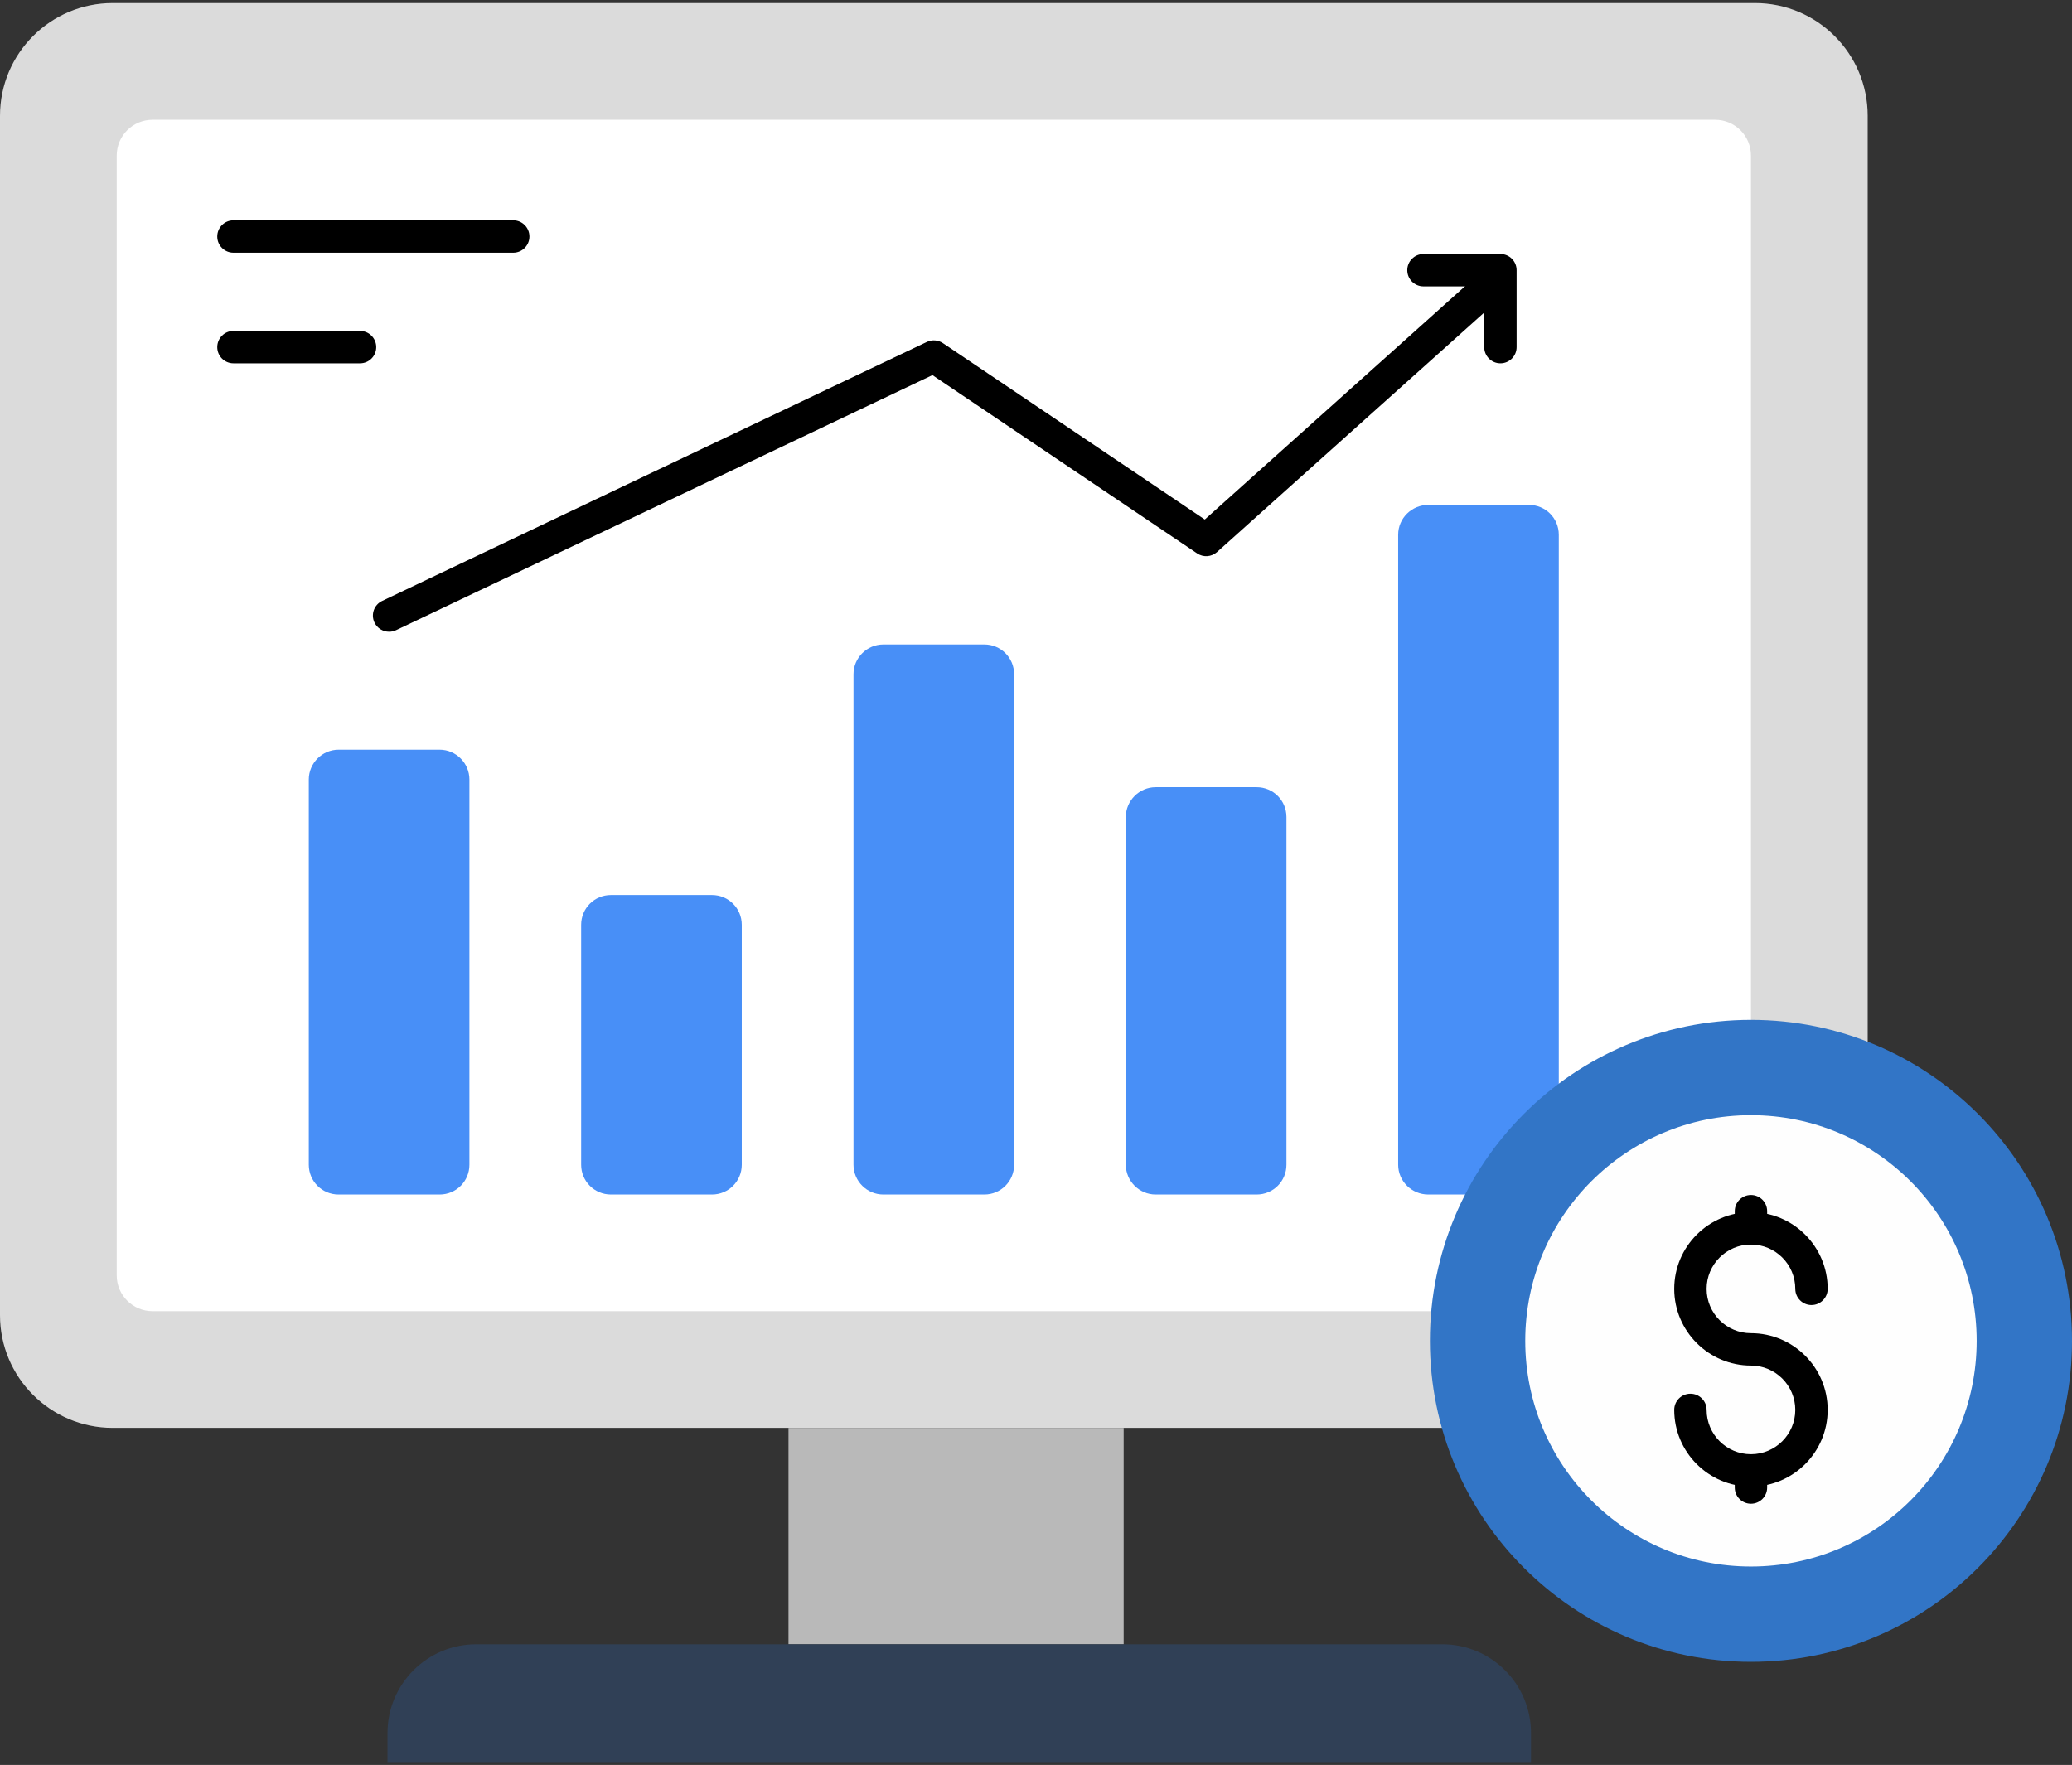 <svg width="277" height="236" viewBox="0 0 277 236" fill="none" xmlns="http://www.w3.org/2000/svg">
<rect x="0" y="0" width="277" height="236" fill="#333333" stroke="none"/>
<path d="M234.614 190.926H15.071C6.748 190.926 0 184.179 0 175.855V15.482C0 7.159 6.748 0.411 15.071 0.411H234.614C242.938 0.411 249.686 7.159 249.686 15.482V175.855C249.686 184.179 242.938 190.926 234.614 190.926Z" fill="#DBDBDB"/>
<path d="M15.605 170.534V20.803C15.605 18.16 17.748 16.017 20.392 16.017H229.293C231.937 16.017 234.08 18.16 234.08 20.803V170.534C234.08 173.178 231.937 175.321 229.293 175.321H20.392C17.748 175.321 15.605 173.178 15.605 170.534Z" fill="white"/>
<path d="M68.615 33.787H31.21C30.013 33.787 29.045 32.818 29.045 31.622C29.045 30.427 30.013 29.458 31.21 29.458H68.615C69.811 29.458 70.779 30.427 70.779 31.622C70.779 32.818 69.811 33.787 68.615 33.787Z" fill="black"/>
<path d="M48.133 48.579H31.21C30.013 48.579 29.045 47.609 29.045 46.414C29.045 45.219 30.013 44.249 31.21 44.249H48.133C49.33 44.249 50.298 45.219 50.298 46.414C50.298 47.609 49.33 48.579 48.133 48.579Z" fill="black"/>
<path d="M135.574 90.155V155.742C135.574 157.951 133.799 159.725 131.591 159.725H118.084C115.919 159.725 114.101 157.951 114.101 155.742V90.155C114.101 87.946 115.919 86.173 118.084 86.173H131.591C133.799 86.173 135.574 87.946 135.574 90.155Z" fill="#488FF7"/>
<path d="M208.391 71.496V155.742C208.391 157.951 206.616 159.725 204.408 159.725H190.944C188.736 159.725 186.918 157.951 186.918 155.742V71.496C186.918 69.289 188.736 67.514 190.944 67.514H204.408C206.616 67.514 208.391 69.289 208.391 71.496Z" fill="#488FF7"/>
<path d="M171.982 109.248V155.743C171.982 157.952 170.207 159.725 167.999 159.725H154.493C152.328 159.725 150.51 157.952 150.51 155.743V109.248C150.51 107.039 152.328 105.263 154.493 105.263H167.999C170.207 105.263 171.982 107.039 171.982 109.248Z" fill="#488FF7"/>
<path d="M62.756 104.225V155.742C62.756 157.951 60.981 159.725 58.773 159.725H45.267C43.059 159.725 41.283 157.951 41.283 155.742V104.225C41.283 102.061 43.059 100.243 45.267 100.243H58.773C60.981 100.243 62.756 102.061 62.756 104.225Z" fill="#488FF7"/>
<path d="M99.165 123.662V155.742C99.165 157.951 97.39 159.725 95.182 159.725H81.675C79.467 159.725 77.693 157.951 77.693 155.742V123.662C77.693 121.455 79.467 119.68 81.675 119.68H95.182C97.39 119.68 99.165 121.455 99.165 123.662Z" fill="#488FF7"/>
<path d="M105.412 190.926H150.219V219.863H105.412V190.926Z" fill="#B9B9B9"/>
<path d="M204.674 235.609H51.806V231.721C51.806 225.171 57.115 219.861 63.666 219.861H192.814C199.364 219.861 204.674 225.171 204.674 231.721V235.609Z" fill="#304056"/>
<path d="M52.021 84.47C51.211 84.47 50.435 84.015 50.063 83.236C49.55 82.156 50.008 80.864 51.088 80.351L123.911 45.718C124.607 45.39 125.416 45.45 126.051 45.877L161.065 69.466L196.221 37.947C197.113 37.151 198.48 37.223 199.277 38.114C200.076 39.004 200.002 40.373 199.112 41.171L162.701 73.815C161.959 74.476 160.868 74.553 160.046 73.999L124.655 50.157L52.949 84.261C52.648 84.404 52.331 84.47 52.021 84.47Z" fill="black"/>
<path d="M200.588 48.579C199.391 48.579 198.423 47.61 198.423 46.414V38.292H190.3C189.103 38.292 188.135 37.322 188.135 36.127C188.135 34.932 189.103 33.962 190.3 33.962H200.588C201.784 33.962 202.752 34.932 202.752 36.127V46.414C202.752 47.61 201.784 48.579 200.588 48.579Z" fill="black"/>
<path d="M234.08 222.209C257.784 222.209 277 202.994 277 179.29C277 155.586 257.784 136.37 234.08 136.37C210.376 136.37 191.16 155.586 191.16 179.29C191.16 202.994 210.376 222.209 234.08 222.209Z" fill="#3275C6"/>
<path d="M234.08 209.464C250.745 209.464 264.255 195.955 264.255 179.29C264.255 162.625 250.745 149.115 234.08 149.115C217.415 149.115 203.906 162.625 203.906 179.29C203.906 195.955 217.415 209.464 234.08 209.464Z" fill="#FEFEFE"/>
<path d="M234.08 198.779C228.425 198.779 223.823 194.177 223.823 188.521C223.823 187.326 224.792 186.356 225.988 186.356C227.184 186.356 228.153 187.326 228.153 188.521C228.153 191.79 230.812 194.449 234.08 194.449C237.348 194.449 240.007 191.79 240.007 188.521C240.007 185.253 237.348 182.594 234.08 182.594C228.425 182.594 223.823 177.992 223.823 172.336C223.823 166.68 228.425 162.08 234.08 162.08C239.735 162.08 244.336 166.68 244.336 172.336C244.336 173.531 243.368 174.501 242.172 174.501C240.975 174.501 240.007 173.531 240.007 172.336C240.007 169.068 237.348 166.409 234.08 166.409C230.812 166.409 228.153 169.068 228.153 172.336C228.153 175.605 230.812 178.264 234.08 178.264C239.735 178.264 244.336 182.865 244.336 188.521C244.336 194.177 239.735 198.779 234.08 198.779Z" fill="black"/>
<path d="M234.08 166.409C232.883 166.409 231.915 165.44 231.915 164.244V161.951C231.915 160.755 232.883 159.786 234.08 159.786C235.276 159.786 236.245 160.755 236.245 161.951V164.244C236.245 165.44 235.276 166.409 234.08 166.409Z" fill="black"/>
<path d="M234.08 201.071C232.883 201.071 231.915 200.102 231.915 198.907V196.614C231.915 195.419 232.883 194.45 234.08 194.45C235.276 194.45 236.245 195.419 236.245 196.614V198.907C236.245 200.102 235.276 201.071 234.08 201.071Z" fill="black"/>
</svg>
